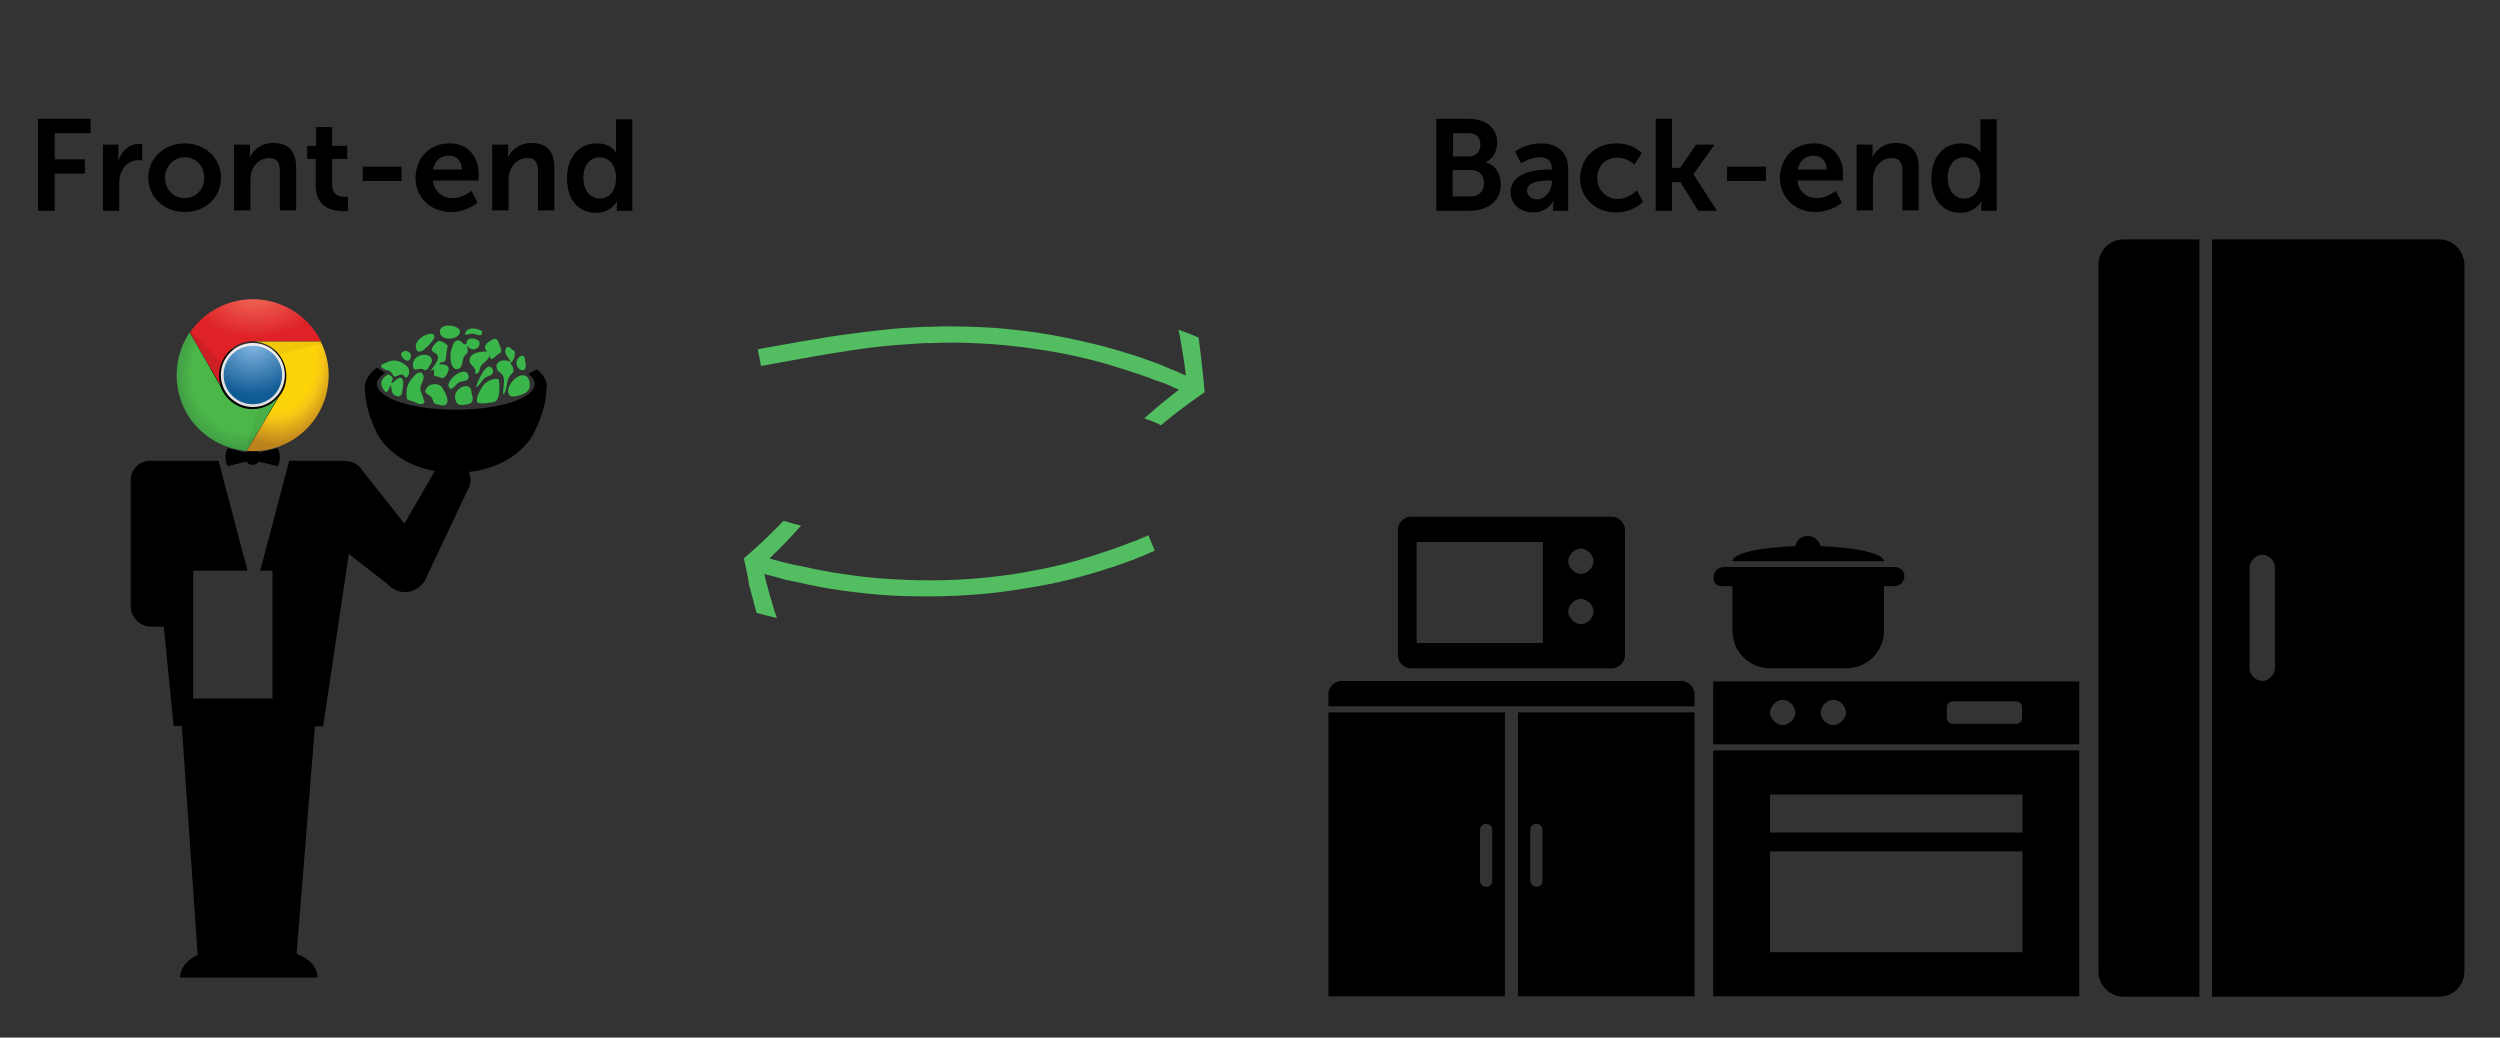 <?xml version="1.0" encoding="utf-8"?>
<!-- Generator: Adobe Illustrator 18.0.0, SVG Export Plug-In . SVG Version: 6.00 Build 0)  -->
<!DOCTYPE svg PUBLIC "-//W3C//DTD SVG 1.1//EN" "http://www.w3.org/Graphics/SVG/1.1/DTD/svg11.dtd">
<svg version="1.1" id="Layer_1" xmlns="http://www.w3.org/2000/svg" xmlns:xlink="http://www.w3.org/1999/xlink" x="0px" y="0px"
	 viewBox="0 292 612 254" enable-background="new 0 292 612 254" xml:space="preserve">
<rect x="0" y="292" width="612" height="254" fill="#333333" stroke="none"/>
<g>
	<g>
		<g>
			<path fill="#52BE61" d="M182.1,428.7c1.7-1.5,3.4-3,5-4.5c1.6-1.6,3.2-3.1,4.7-4.7c0,0,1.1,0.3,2.1,0.6c0.5,0.1,1.1,0.3,1.5,0.4
				c0.4,0.1,0.7,0.2,0.7,0.2s-0.5,0.5-1.2,1.3c-0.7,0.8-1.6,1.8-2.6,2.8c-1,1-1.9,2-2.7,2.7c-0.7,0.7-1.2,1.2-1.2,1.2s0.3,0.1,1,0.3
				s1.5,0.4,2.6,0.7c0.5,0.1,1.1,0.3,1.7,0.4c0.3,0.1,0.6,0.2,0.9,0.2c0.2,0,0.3,0.1,0.5,0.1c0.2,0,0.4,0.1,0.6,0.1
				c3.6,0.8,7.4,1.6,11.3,2.1c3.9,0.6,7.8,1,11.8,1.2c8,0.5,16,0.3,23.4-0.5c3.7-0.4,7.3-0.9,10.7-1.6c3.4-0.6,6.5-1.3,9.4-2.1
				c0.4-0.1,0.7-0.2,1.1-0.3c0.3-0.1,0.7-0.2,1-0.3c0.7-0.2,1.4-0.4,2-0.6c0.7-0.2,1.3-0.4,1.9-0.6c0.3-0.1,0.6-0.2,0.9-0.3
				c0.3-0.1,0.6-0.2,0.9-0.3c1.2-0.4,2.2-0.7,3.2-1.1c1-0.3,1.9-0.7,2.7-1c0.8-0.3,1.5-0.6,2.2-0.8c0.6-0.3,1.2-0.5,1.6-0.7
				c0.9-0.3,1.3-0.6,1.3-0.6l1.6,3.8c0,0-0.5,0.2-1.4,0.6c-0.4,0.2-1,0.4-1.6,0.7c-0.7,0.3-1.4,0.5-2.2,0.9c-0.8,0.3-1.8,0.6-2.8,1
				s-2.1,0.7-3.3,1.1c-0.3,0.1-0.6,0.2-0.9,0.3c-0.3,0.1-0.6,0.2-0.9,0.3c-0.6,0.2-1.3,0.4-2,0.6c-0.7,0.2-1.4,0.4-2.1,0.6
				c-0.3,0.1-0.7,0.2-1.1,0.3c-0.4,0.1-0.7,0.2-1.1,0.3c-3,0.8-6.2,1.5-9.7,2.1c-3.5,0.6-7.2,1.2-11,1.6c-7.6,0.8-15.9,1-24.1,0.6
				c-4.1-0.2-8.2-0.7-12.2-1.2c-4-0.6-7.9-1.3-11.6-2.2c-0.2,0-0.4-0.1-0.6-0.1c-0.2,0-0.3-0.1-0.5-0.1c-0.3-0.1-0.7-0.2-1-0.2
				c-0.6-0.2-1.2-0.3-1.8-0.5c-1.1-0.3-2-0.6-2.7-0.7c-0.6-0.2-1-0.3-1-0.3s0.2,0.7,0.4,1.7c0.3,1,0.6,2.4,1,3.7
				c0.4,1.4,0.8,2.7,1.1,3.7c0.3,1,0.6,1.7,0.6,1.7s-0.3-0.1-0.8-0.2c-0.5-0.1-1.1-0.3-1.7-0.4c-1.2-0.3-2.5-0.7-2.5-0.7
				c-0.6-2.2-1.2-4.5-1.8-6.7C183.1,433.1,182.6,430.9,182.1,428.7z"/>
		</g>
	</g>
</g>
<g>
	<g>
		<g>
			<path fill="#52BE61" d="M294.9,388c-3.7,2.6-7.3,5.2-10.7,8.1c0,0-0.3-0.1-0.6-0.3c-0.4-0.2-0.9-0.4-1.4-0.6
				c-1-0.4-2.1-0.8-2.1-0.8s2.1-1.8,4.2-3.6c2.1-1.7,4.3-3.4,4.3-3.4s-0.3-0.1-0.9-0.4c-0.3-0.1-0.7-0.3-1.1-0.5
				c-0.2-0.1-0.4-0.2-0.7-0.3c-0.2-0.1-0.5-0.2-0.7-0.3c-0.5-0.2-1.1-0.4-1.7-0.6c-0.3-0.1-0.6-0.2-0.9-0.3
				c-0.1-0.1-0.3-0.1-0.5-0.2c-0.1,0-0.2-0.1-0.2-0.1c-0.1,0-0.2-0.1-0.3-0.1c-3.9-1.4-8-2.7-12.1-3.9c-4.2-1.1-8.5-2.1-12.9-2.8
				c-4.3-0.7-8.7-1.3-13.1-1.6c-4.3-0.3-8.6-0.5-12.7-0.4c-1,0-2.1,0.1-3.1,0.1c-0.5,0-1,0-1.5,0c-0.5,0-1,0.1-1.5,0.1
				c-2,0.1-3.9,0.3-5.8,0.4c-3.8,0.3-7.4,0.8-10.7,1.3c-6.6,1-12.1,2-15.9,2.7c-3.9,0.7-6,1.1-6,1.1l-0.8-4.1c0,0,2.2-0.4,6.1-1.1
				c1.9-0.3,4.3-0.8,7-1.2c2.7-0.5,5.8-1,9.1-1.4c3.4-0.5,7-0.9,10.9-1.3c1.9-0.2,3.9-0.3,6-0.4c0.5,0,1-0.1,1.5-0.1s1,0,1.6,0
				c1,0,2.1-0.1,3.2-0.1c4.3,0,8.7,0.1,13.1,0.4c4.5,0.4,8.9,0.9,13.4,1.7c4.5,0.8,8.9,1.8,13.2,2.9c4.3,1.2,8.5,2.5,12.5,4
				c0.1,0,0.2,0.1,0.3,0.1c0.1,0,0.2,0.1,0.2,0.1c0.2,0.1,0.3,0.1,0.5,0.2c0.3,0.1,0.6,0.2,0.9,0.4c0.6,0.2,1.2,0.5,1.7,0.7
				c0.3,0.1,0.5,0.2,0.8,0.3c0.2,0.1,0.5,0.2,0.7,0.3c0.4,0.2,0.8,0.3,1.1,0.5c0.6,0.3,1,0.4,1,0.4s-0.3-2.8-0.8-5.6
				c-0.4-2.8-1-5.6-1-5.6s1.2,0.5,2.4,0.9c0.6,0.2,1.2,0.5,1.7,0.7c0.4,0.2,0.8,0.3,0.8,0.3C294,378.9,294.5,383.5,294.9,388z"/>
		</g>
	</g>
</g>
<g>
	<path d="M9.3,321.1h12.9v3.5h-8.8v6.4h7.4v3.5h-7.4v9.1H9.3V321.1z"/>
	<path d="M25.1,327.4H29v2.8c0,0.6-0.1,1.1-0.1,1.1H29c0.7-2.3,2.7-4.1,5.1-4.1c0.4,0,0.7,0.1,0.7,0.1v4c0,0-0.4-0.1-0.9-0.1
		c-1.7,0-3.6,1-4.4,3.4c-0.3,0.8-0.3,1.7-0.3,2.6v6.4h-4V327.4z"/>
	<path d="M45.2,327.1c4.9,0,8.9,3.5,8.9,8.4c0,5-4,8.4-8.9,8.4c-4.9,0-8.9-3.5-8.9-8.4C36.3,330.6,40.3,327.1,45.2,327.1z
		 M45.2,340.5c2.6,0,4.8-2,4.8-5c0-3-2.2-5-4.8-5c-2.6,0-4.8,2.1-4.8,5C40.4,338.5,42.6,340.5,45.2,340.5z"/>
	<path d="M57.3,327.4h3.9v1.9c0,0.6-0.1,1.1-0.1,1.1h0.1c0.7-1.4,2.5-3.4,5.7-3.4c3.6,0,5.6,1.9,5.6,6.1v10.4h-4V334
		c0-2-0.5-3.3-2.6-3.3c-2.1,0-3.7,1.4-4.3,3.3c-0.2,0.7-0.3,1.4-0.3,2.1v7.4h-4V327.4z"/>
	<path d="M77.3,330.9h-2.1v-3.2h2.2v-4.6h3.9v4.6H85v3.2h-3.7v6.3c0,2.7,2.1,3,3.2,3c0.4,0,0.7-0.1,0.7-0.1v3.5c0,0-0.5,0.1-1.2,0.1
		c-2.2,0-6.7-0.7-6.7-6.1V330.9z"/>
	<path d="M88.8,332.8h9.5v3.5h-9.5V332.8z"/>
	<path d="M110.1,327.1c4.6,0,7.1,3.4,7.1,7.6c0,0.5-0.1,1.5-0.1,1.5H106c0.3,2.8,2.4,4.3,4.8,4.3c2.6,0,4.6-1.8,4.6-1.8l1.5,2.9
		c0,0-2.5,2.3-6.5,2.3c-5.3,0-8.7-3.9-8.7-8.4C101.9,330.5,105.2,327.1,110.1,327.1z M113.1,333.5c-0.1-2.2-1.4-3.4-3.2-3.4
		c-2.1,0-3.5,1.3-3.9,3.4H113.1z"/>
	<path d="M120.5,327.4h3.9v1.9c0,0.6-0.1,1.1-0.1,1.1h0.1c0.7-1.4,2.5-3.4,5.7-3.4c3.6,0,5.6,1.9,5.6,6.1v10.4h-4V334
		c0-2-0.5-3.3-2.6-3.3c-2.1,0-3.7,1.4-4.3,3.3c-0.2,0.7-0.3,1.4-0.3,2.1v7.4h-4V327.4z"/>
	<path d="M146.1,327.1c3.5,0,4.6,2.1,4.6,2.1h0.1c0,0,0-0.4,0-0.9v-7.1h4v22.4H151v-1.3c0-0.6,0.1-1,0.1-1H151c0,0-1.4,2.8-5.1,2.8
		c-4.4,0-7.1-3.4-7.1-8.4C138.8,330.4,141.8,327.1,146.1,327.1z M146.8,340.6c2.1,0,4-1.5,4-5.1c0-2.5-1.3-5-4-5c-2.2,0-4,1.8-4,5
		C142.8,338.6,144.5,340.6,146.8,340.6z"/>
</g>
<g>
	<path d="M351.6,321.1h8c4,0,6.9,2.1,6.9,5.8c0,2.1-1,3.9-2.7,4.8v0.1c2.5,0.7,3.6,3,3.6,5.3c0,4.5-3.6,6.5-7.7,6.5h-8.1V321.1z
		 M359.6,330.3c1.8,0,2.8-1.3,2.8-2.9s-0.9-2.8-2.8-2.8h-3.9v5.7H359.6z M360,340.1c2.1,0,3.3-1.4,3.3-3.3c0-1.9-1.2-3.2-3.3-3.2
		h-4.4v6.5H360z"/>
	<path d="M379.4,333.5h0.5v-0.2c0-2.1-1.3-2.8-3.1-2.8c-2.3,0-4.4,1.5-4.4,1.5l-1.5-2.9c0,0,2.5-2,6.3-2c4.2,0,6.7,2.3,6.7,6.4v10.1
		h-3.7v-1.3c0-0.6,0.1-1.1,0.1-1.1h-0.1c0,0-1.2,2.8-4.9,2.8c-2.9,0-5.5-1.8-5.5-5C369.9,333.8,376.8,333.5,379.4,333.5z
		 M376.3,340.8c2.1,0,3.6-2.3,3.6-4.2v-0.4h-0.7c-2.1,0-5.4,0.3-5.4,2.5C373.9,339.8,374.7,340.8,376.3,340.8z"/>
	<path d="M395.7,327.1c4.2,0,6.2,2.4,6.2,2.4l-1.8,2.8c0,0-1.7-1.7-4.2-1.7c-3,0-4.9,2.2-4.9,5c0,2.7,2,5.1,5,5.1
		c2.7,0,4.7-2.1,4.7-2.1l1.5,2.8c0,0-2.3,2.6-6.6,2.6c-5.3,0-8.8-3.8-8.8-8.4C386.9,330.9,390.3,327.1,395.7,327.1z"/>
	<path d="M405.3,321.1h4v12h2l3.9-5.7h4.5l-5.1,7.2v0.1l5.7,8.9h-4.6l-4.3-7h-2.1v7h-4V321.1z"/>
	<path d="M422.8,332.8h9.5v3.5h-9.5V332.8z"/>
	<path d="M444.1,327.1c4.6,0,7.1,3.4,7.1,7.6c0,0.5-0.1,1.5-0.1,1.5H440c0.3,2.8,2.4,4.3,4.8,4.3c2.6,0,4.6-1.8,4.6-1.8l1.5,2.9
		c0,0-2.5,2.3-6.5,2.3c-5.3,0-8.7-3.9-8.7-8.4C435.9,330.5,439.2,327.1,444.1,327.1z M447.2,333.5c-0.1-2.2-1.4-3.4-3.2-3.4
		c-2.1,0-3.5,1.3-3.9,3.4H447.2z"/>
	<path d="M454.5,327.4h3.9v1.9c0,0.6-0.1,1.1-0.1,1.1h0.1c0.7-1.4,2.5-3.4,5.7-3.4c3.6,0,5.6,1.9,5.6,6.1v10.4h-4V334
		c0-2-0.5-3.3-2.6-3.3c-2.2,0-3.7,1.4-4.3,3.3c-0.2,0.7-0.3,1.4-0.3,2.1v7.4h-4V327.4z"/>
	<path d="M480.1,327.1c3.5,0,4.6,2.1,4.6,2.1h0.1c0,0,0-0.4,0-0.9v-7.1h4v22.4H485v-1.3c0-0.6,0.1-1,0.1-1H485c0,0-1.4,2.8-5.1,2.8
		c-4.4,0-7.1-3.4-7.1-8.4C472.8,330.4,475.8,327.1,480.1,327.1z M480.8,340.6c2.1,0,4-1.5,4-5.1c0-2.5-1.3-5-4-5c-2.2,0-4,1.8-4,5
		C476.8,338.6,478.5,340.6,480.8,340.6z"/>
</g>
<g>
	<path d="M556.9,455.6c0,1.5-1.5,3.1-3.1,3.1s-3.1-1.5-3.1-3.1v-24.7c0-1.5,1.5-3.1,3.1-3.1s3.1,1.5,3.1,3.1V455.6z M597.1,350.6
		h-55.6v185.4h55.6c3.4,0,6.2-2.8,6.2-6.2v-173C603.2,353.4,600.5,350.6,597.1,350.6z"/>
	<path d="M513.7,356.8v173c0,3.4,2.8,6.2,6.2,6.2h18.5V350.6h-18.5C516.4,350.6,513.7,353.4,513.7,356.8z"/>
	<path d="M374.6,495.2c0-0.9,0.6-1.5,1.5-1.5c0.9,0,1.5,0.6,1.5,1.5v12.4c0,0.9-0.6,1.5-1.5,1.5c-0.9,0-1.5-0.9-1.5-1.5V495.2z
		 M371.6,535.9h43.2v-69.5h-43.2V535.9z"/>
	<path d="M362.3,495.2c0-0.9,0.6-1.5,1.5-1.5c0.9,0,1.5,0.6,1.5,1.5v12.4c0,0.9-0.6,1.5-1.5,1.5c-0.9,0-1.5-0.9-1.5-1.5V495.2z
		 M325.2,535.9h43.2v-69.5h-43.2V535.9z"/>
	<path d="M411.7,458.7h-83.4c-1.5,0-3.1,1.5-3.1,3.1v3.1h89.6v-3.1C414.8,460.3,413.3,458.7,411.7,458.7z"/>
	<path d="M433.3,500.4h61.8v24.7h-61.8V500.4z M433.3,486.5h61.8v9.3h-61.8V486.5z M419.4,535.9H509v-60.2h-89.6V535.9z"/>
	<path d="M436.4,463.3c1.5,0,3.1,1.5,3.1,3.1c0,1.5-1.5,3.1-3.1,3.1c-1.5,0-3.1-1.5-3.1-3.1C433.3,464.9,434.9,463.3,436.4,463.3z
		 M448.8,463.3c1.5,0,3.1,1.5,3.1,3.1c0,1.5-1.5,3.1-3.1,3.1s-3.1-1.5-3.1-3.1C445.7,464.9,447.2,463.3,448.8,463.3z M476.6,465.2
		c0-0.9,0.6-1.5,1.5-1.5h15.4c0.9,0,1.5,0.6,1.5,1.5v2.5c0,0.9-0.6,1.5-1.5,1.5h-15.4c-0.9,0-1.5-0.6-1.5-1.5V465.2z M419.4,474.2
		H509v-15.4h-89.6V474.2z"/>
	<path d="M346.8,424.7h30.9v24.7h-30.9V424.7z M387,438.6c1.5,0,3.1,1.5,3.1,3.1s-1.5,3.1-3.1,3.1c-1.5,0-3.1-1.5-3.1-3.1
		S385.5,438.6,387,438.6z M387,426.3c1.5,0,3.1,1.5,3.1,3.1c0,1.5-1.5,3.1-3.1,3.1c-1.5,0-3.1-1.5-3.1-3.1
		C383.9,427.8,385.5,426.3,387,426.3z M345.3,455.6h49.4c1.5,0,3.1-1.5,3.1-3.1v-30.9c0-1.5-1.5-3.1-3.1-3.1h-49.4
		c-1.5,0-3.1,1.5-3.1,3.1v30.9C342.2,454.1,343.7,455.6,345.3,455.6z"/>
	<path d="M421.6,435.5h2.5v10.8c0,5.2,4,9.3,9.3,9.3h18.5c5.2,0,9.3-4,9.3-9.3v-10.8h2.5c1.2,0,2.5-0.9,2.5-2.5
		c0-1.5-1.3-2.2-2.5-2.2c-13.9,0-27.8,0-41.7,0c-1.2,0-2.5,0.9-2.5,2.5C419.4,434.9,420.4,435.5,421.6,435.5z"/>
	<path d="M445.7,425.7c-0.3-1.2-1.5-2.5-3.1-2.5s-2.8,0.9-3.1,2.5c-9,0.3-15.4,1.8-15.4,3.7c12.4,0,24.7,0,37.1,0
		C461.1,427.5,454.4,426,445.7,425.7z"/>
</g>
<g>
	<g>
		<path d="M74,388.7c0,6.7-5.5,12.2-12.2,12.2c-6.7,0-12.2-5.5-12.2-12.2c0-6.7,5.5-12.2,12.2-12.2C68.5,376.5,74,382,74,388.7z"/>
		<path d="M68.5,403.9c0-1.5-0.6-2.2-0.6-2.2l-4.5,1.1c-0.3-0.5-0.9-0.9-1.6-0.9c-0.7,0-1.3,0.4-1.6,0.9l-4.4-1.1
			c0,0-0.6,0.7-0.6,2.2c0,1.6,0.6,2.2,0.6,2.2l4.5-1.1c0.4,0.5,0.9,0.8,1.5,0.8c0.6,0,1.2-0.3,1.5-0.8l4.6,1.1
			C68,406.2,68.5,405.5,68.5,403.9z"/>
		<path d="M114.8,411.3L114.8,411.3c0.6-1.5,0.5-3.2-0.5-4.6c-1.5-2.1-4.5-2.5-6.5-1c-0.5,0.3-0.8,0.8-1.1,1.2l0,0l-0.1,0.1
			c0,0-0.1,0.1-0.1,0.2l-7.5,13l-10.5-13.3c-0.8-1.2-2.2-2-3.7-2l-0.2-0.1H70.8l-7.1,26.9h3V463H47.3v-31.3H47h13.6l-7.1-26.9H36.8
			c0,0-0.1,0-0.1,0c-2.5,0-4.6,2-4.7,4.5l0,0v31.1c0,2.8,2.3,5,5,5h3.1l2.4,24.3h2l3.9,56.1c-2.5,1.1-4.3,3.1-4.3,5.5h33.6
			c0-2.6-2.1-4.8-5.1-5.8l4.5-55.7h2l6.3-42.2l9.5,7.4c1.9,2.2,5.2,2.6,7.6,0.8c0.8-0.6,1.4-1.4,1.8-2.3l0,0l10.2-21.6
			c0.1-0.1,0.1-0.2,0.2-0.4L114.8,411.3z"/>
	</g>
	<g>
		<path fill="#39B54A" d="M111.5,389.9c-0.9-3,4-4.9,3.9-1.8c0.5,1.6,0.6,2.6-1.1,2.9C112.8,391.2,111.9,391.4,111.5,389.9z"/>
		<path fill="#39B54A" d="M115,379.8c-0.5,1.7,1.9,1.9,1.3,3.7c1.3,0,0.9-1,1.4-1.8c0.7-1.2,2.2-1.5,2.1-3.1c0.1,3,1.8-0.2,2.9-0.3
			c0.1-0.6-0.2-1.3-0.3-1.6c-0.6-1.2-0.5-2.3-2-1.5c-1.1,0.6-2.5,1.7-1.1,2.8C117.9,378.1,115.5,378.1,115,379.8z"/>
		<path fill="#39B54A" d="M111.5,375.5c-0.6,0.4-0.9,1.7-1.1,2.4c-0.3,1.2-0.2,5,1.8,4.4c1.1-0.3,0.9-2.1,1.4-3
			c0.3-0.6,0.7-0.5,0.9-1.2c0.1-0.5-0.2-1.2-0.2-1.7c0.8,2,3.7,1.1,3-0.9c-0.6-0.5-1.8-0.9-2.5-0.5c-1.1,0.6-0.1,1.2-1,1.3
			C113.2,376.3,112.7,374.8,111.5,375.5z"/>
		<path fill="#39B54A" d="M114.7,383.9c-0.8-2.7-5.7,1.2-4.8,2.9c0.7,1.2,1.8-0.9,2.5-1.2C113.4,385.1,114.9,385.5,114.7,383.9z"/>
		<path fill="#39B54A" d="M116.6,373.9c0.8,0.3,1.6,0.3,1.4-0.8c-1.1-0.9-4.2-1.2-4.1,0.9C114.7,373.8,115.7,373.5,116.6,373.9z"/>
		<path fill="#39B54A" d="M118.7,384.5c0.8-0.6,2.2-0.5,2-1.9c-1.4-3.1-3.9,3.1-4.2,4.2C117.5,386.4,117.8,385.2,118.7,384.5z"/>
		<path fill="#39B54A" d="M124.6,388.6c0.5,0.9,2.5,0.3,3.6-0.2c1.4-0.7,1.7-1.6,1.4-3.1C128.5,381.5,123.3,386.1,124.6,388.6z"/>
		<path fill="#39B54A" d="M121.4,390.2c1.1-1,0.9-4.1,0.7-5.4c-1.2-0.2-2.6,0.3-3.5,1.2c-0.6,0.6-2.4,3.6-1.7,4.5
			C117.4,391.1,121,390.5,121.4,390.2z"/>
		<path fill="#39B54A" d="M128.1,382.6c0.9-0.2,0.6-1.6,0.4-2.5c-0.1-2.2-2.5-0.4-2,1.2C126.6,381.9,127.3,382.8,128.1,382.6z"/>
		<path fill="#39B54A" d="M121.8,382.6c0.4,0.7,1.3,0.7,1.5,1.9c0.3,1.3-0.3,2.8-0.1,4.1c0.9-0.7,0.7-3.2,1.5-4.4
			c0.4-0.7,1-0.8,1-1.6c0-0.6-0.5-1.3-0.8-1.8c0.9,0,1.8-3.2,0.5-3.1c-0.6-0.9-1.4-1.1-1.7-0.1c-0.3,1.1,1,2.1,1.3,3
			C123.4,379.7,120.7,380.4,121.8,382.6z"/>
		<path fill="#39B54A" d="M103.2,382.3c0.6,0,0.5,0.5,1.1,0.3c0.6-0.3,1-1.4,1.4-1.9c0.6-2.8-5.1-2.4-4.6,1
			C101.3,383,101.9,382.3,103.2,382.3z"/>
		<path fill="#39B54A" d="M100.6,379c-0.2-1.2-1.9-1.5-2.4-0.4C97.9,379.4,100.4,381.8,100.6,379z"/>
		<path fill="#39B54A" d="M100,385.9c-0.4,0.8-0.5,1.8-0.5,2.7c0.1,1.6,0.3,1.2,1.4,1.6c0.6,0.2,1.6,0.8,2.2,0.7
			c1.3-0.2,0.7-0.6,0.5-1.5c-0.2-0.8-0.7-1.5-0.7-2.3c0-1.1,0.9-1.8,0.8-3C103,381.5,100.5,384.9,100,385.9z"/>
		<path fill="#39B54A" d="M95.3,382.8c0.6,0.2,0.8,1.2,1.3,1.4c0.5,0.1,1-0.6,1.8-0.5c0.7,0.1,0.8,1.4,1.5,0.3
			c0.4-0.7,0.3-1.4,0-2.1c-1.5-1.4-3.3-2.2-5.2-1.2c-0.4,0.2-2,0.6-1.2,1.3C94.4,382.7,94.6,382.5,95.3,382.8z"/>
		<path fill="#39B54A" d="M112.6,372.9c-0.9-1.7-5.7-1.8-4.8,0.9C108.5,375.6,112.9,375.1,112.6,372.9z"/>
		<path fill="#39B54A" d="M95.1,383.6c-1.1,0.6-2.2,1.6-1.6,3c1.1,2.5,1.5,1.1,2.2-0.4c0.2,1,0,2.1,1,2.6c1.2,0.6,1.7,0,1.8-1.2
			c0.1-0.8,0.6-2.8-0.4-3.1c-0.7-0.2-1.6,1.1-2.3,1.3c0.1-0.4,0.2-0.8,0.4-1.1C96,384.1,95.5,383.9,95.1,383.6z"/>
		<path fill="#39B54A" d="M107.2,379.3c0.2,1.1-1.3,2.7-1.8,3.5c0.4-0.2,0.4,0,0.8-0.4c0,0.6,0.1,1.1,0.1,1.7
			c1.5-0.2,1.9,1.4,3.1-0.5c1.1-1.8,0-2.6-1.9-2.4c0.4-1,1.3-0.1,1.6-1.2c0.2-1.1,0.2-2.2,0.5-3.4c-0.5-0.5-1.6-1.3-2.3-1.1
			c-0.5,0.2-1.7,1.6-1.6,2.1C105.8,378.4,107,378.3,107.2,379.3z"/>
		<path fill="#39B54A" d="M104.5,386.9c-1.1,1.5,0.4,1.5,1,2.2c0.6,0.7,0.4,1.6,1.2,1.8c0.6,0.1,1.8,0.6,2.4,0.2
			c1.2-0.9-0.3-3.3-0.9-4.3C107.4,385.7,105.3,385.8,104.5,386.9z"/>
		<path d="M133.9,386.8c0-1.6-0.9-3.1-2.5-4.4c-0.7,0.4-1.4,0.8-2.1,1.1c1,0.8,1.6,1.6,1.6,2.5c0,3.5-8.6,6.3-19.3,6.3
			s-19.3-2.8-19.3-6.3c0-1,0.7-1.9,2-2.7l-2-1.3c-1.9,1.4-3,3.1-3,4.8c0,0.1,0,0.2,0,0.3h0c0.1,3.8,1.3,7.7,3.2,11.4
			c0,0,4.7,9.2,19,9.2s19-9.3,19-9.3c1.9-3.7,3.2-7.6,3.3-11.3h0C133.9,387,133.9,386.9,133.9,386.8z"/>
		<path fill="#39B54A" d="M106.3,374.8c0.7-2.6-5.5-0.1-4.4,2.7C102.7,379.5,105.7,375.8,106.3,374.8z"/>
	</g>
</g>
<g>
	<path fill-opacity="0.1" d="M73.6,387.2c0-6.4-5.2-11.7-11.7-11.7s-11.7,5.2-11.7,11.7h3.3c0-4.6,3.7-8.3,8.3-8.3s8.3,3.7,8.3,8.3"
		/>
	
		<radialGradient id="SVGID_1_" cx="-0.555" cy="791.642" r="6.117689e-02" gradientTransform="matrix(245.345 0 0 -245.345 198.146 194601.828)" gradientUnits="userSpaceOnUse">
		<stop  offset="0.1" style="stop-color:#7FB3DF"/>
		<stop  offset="0.9" style="stop-color:#0F5B94"/>
	</radialGradient>
	
		<radialGradient id="SVGID_2_" cx="-0.555" cy="791.648" r="7.369815e-02" gradientTransform="matrix(245.345 0 0 -245.345 198.146 194601.828)" gradientUnits="userSpaceOnUse">
		<stop  offset="0" style="stop-color:#F6F0EE"/>
		<stop  offset="1" style="stop-color:#DDDDDD"/>
	</radialGradient>
	<circle fill="url(#SVGID_1_)" stroke="url(#SVGID_2_)" stroke-width="0.676" cx="61.9" cy="383.8" r="7.5"/>
	
		<radialGradient id="SVGID_3_" cx="-1.164714e-02" cy="791.254" r="3.058845e-02" gradientTransform="matrix(526.129 0 0 -346.691 68.658 274685.812)" gradientUnits="userSpaceOnUse">
		<stop  offset="0" style="stop-color:#F06B59"/>
		<stop  offset="1" style="stop-color:#DF2227"/>
	</radialGradient>
	<path fill="url(#SVGID_3_)" d="M78.6,375.6c-4.6-9.2-15.8-13-25-8.4c-2.9,1.4-5.3,3.6-7.1,6.2l7.5,13c-1.4-4.4,1.1-9.1,5.5-10.5
		c0.8-0.2,1.6-0.4,2.4-0.4"/>
	
		<radialGradient id="SVGID_4_" cx="0.104" cy="791.701" r="4.649444e-02" gradientTransform="matrix(408.858 0 0 -474.334 16.914 375913.031)" gradientUnits="userSpaceOnUse">
		<stop  offset="0.65" style="stop-color:#4CB749"/>
		<stop  offset="1" style="stop-color:#388B41"/>
	</radialGradient>
	<path fill="url(#SVGID_4_)" d="M46.4,373.4c-5.7,8.6-3.5,20.2,5.1,25.9c2.7,1.8,5.7,2.8,8.9,3.1l7.8-13.3
		c-2.9,3.6-8.2,4.1-11.7,1.1c-1.2-1-2.1-2.3-2.6-3.8"/>
	
		<radialGradient id="SVGID_5_" cx="-0.7" cy="791.758" r="4.894152e-02" gradientTransform="matrix(328.335 0 0 -439.779 297.647 348580.5)" gradientUnits="userSpaceOnUse">
		<stop  offset="0.6" style="stop-color:#FCD209"/>
		<stop  offset="0.7" style="stop-color:#F7C616"/>
		<stop  offset="1" style="stop-color:#BC821E"/>
	</radialGradient>
	<path fill="url(#SVGID_5_)" d="M60.4,402.4c10.3,0.8,19.3-6.9,20-17.2c0.3-3.3-0.4-6.6-1.9-9.6H61.8c4.6,0,8.3,3.8,8.3,8.4
		c0,1.9-0.6,3.7-1.8,5.1"/>
	<path opacity="7.500000e-02" enable-background="new    " d="M46.4,373.4l7.5,13c-0.6-1.9-0.4-3.9,0.3-5.7l-7.5-7.8"/>
	<path opacity="5.000000e-02" enable-background="new    " d="M60.4,402.4l7.8-13.3c-1.2,1.5-2.9,2.5-4.8,2.8l-3.3,10.5"/>
	<path opacity="5.000000e-02" enable-background="new    " d="M78.6,375.6H61.8c2.5,0,4.9,1.2,6.5,3.2l10.7-2.7"/>
</g>
</svg>
